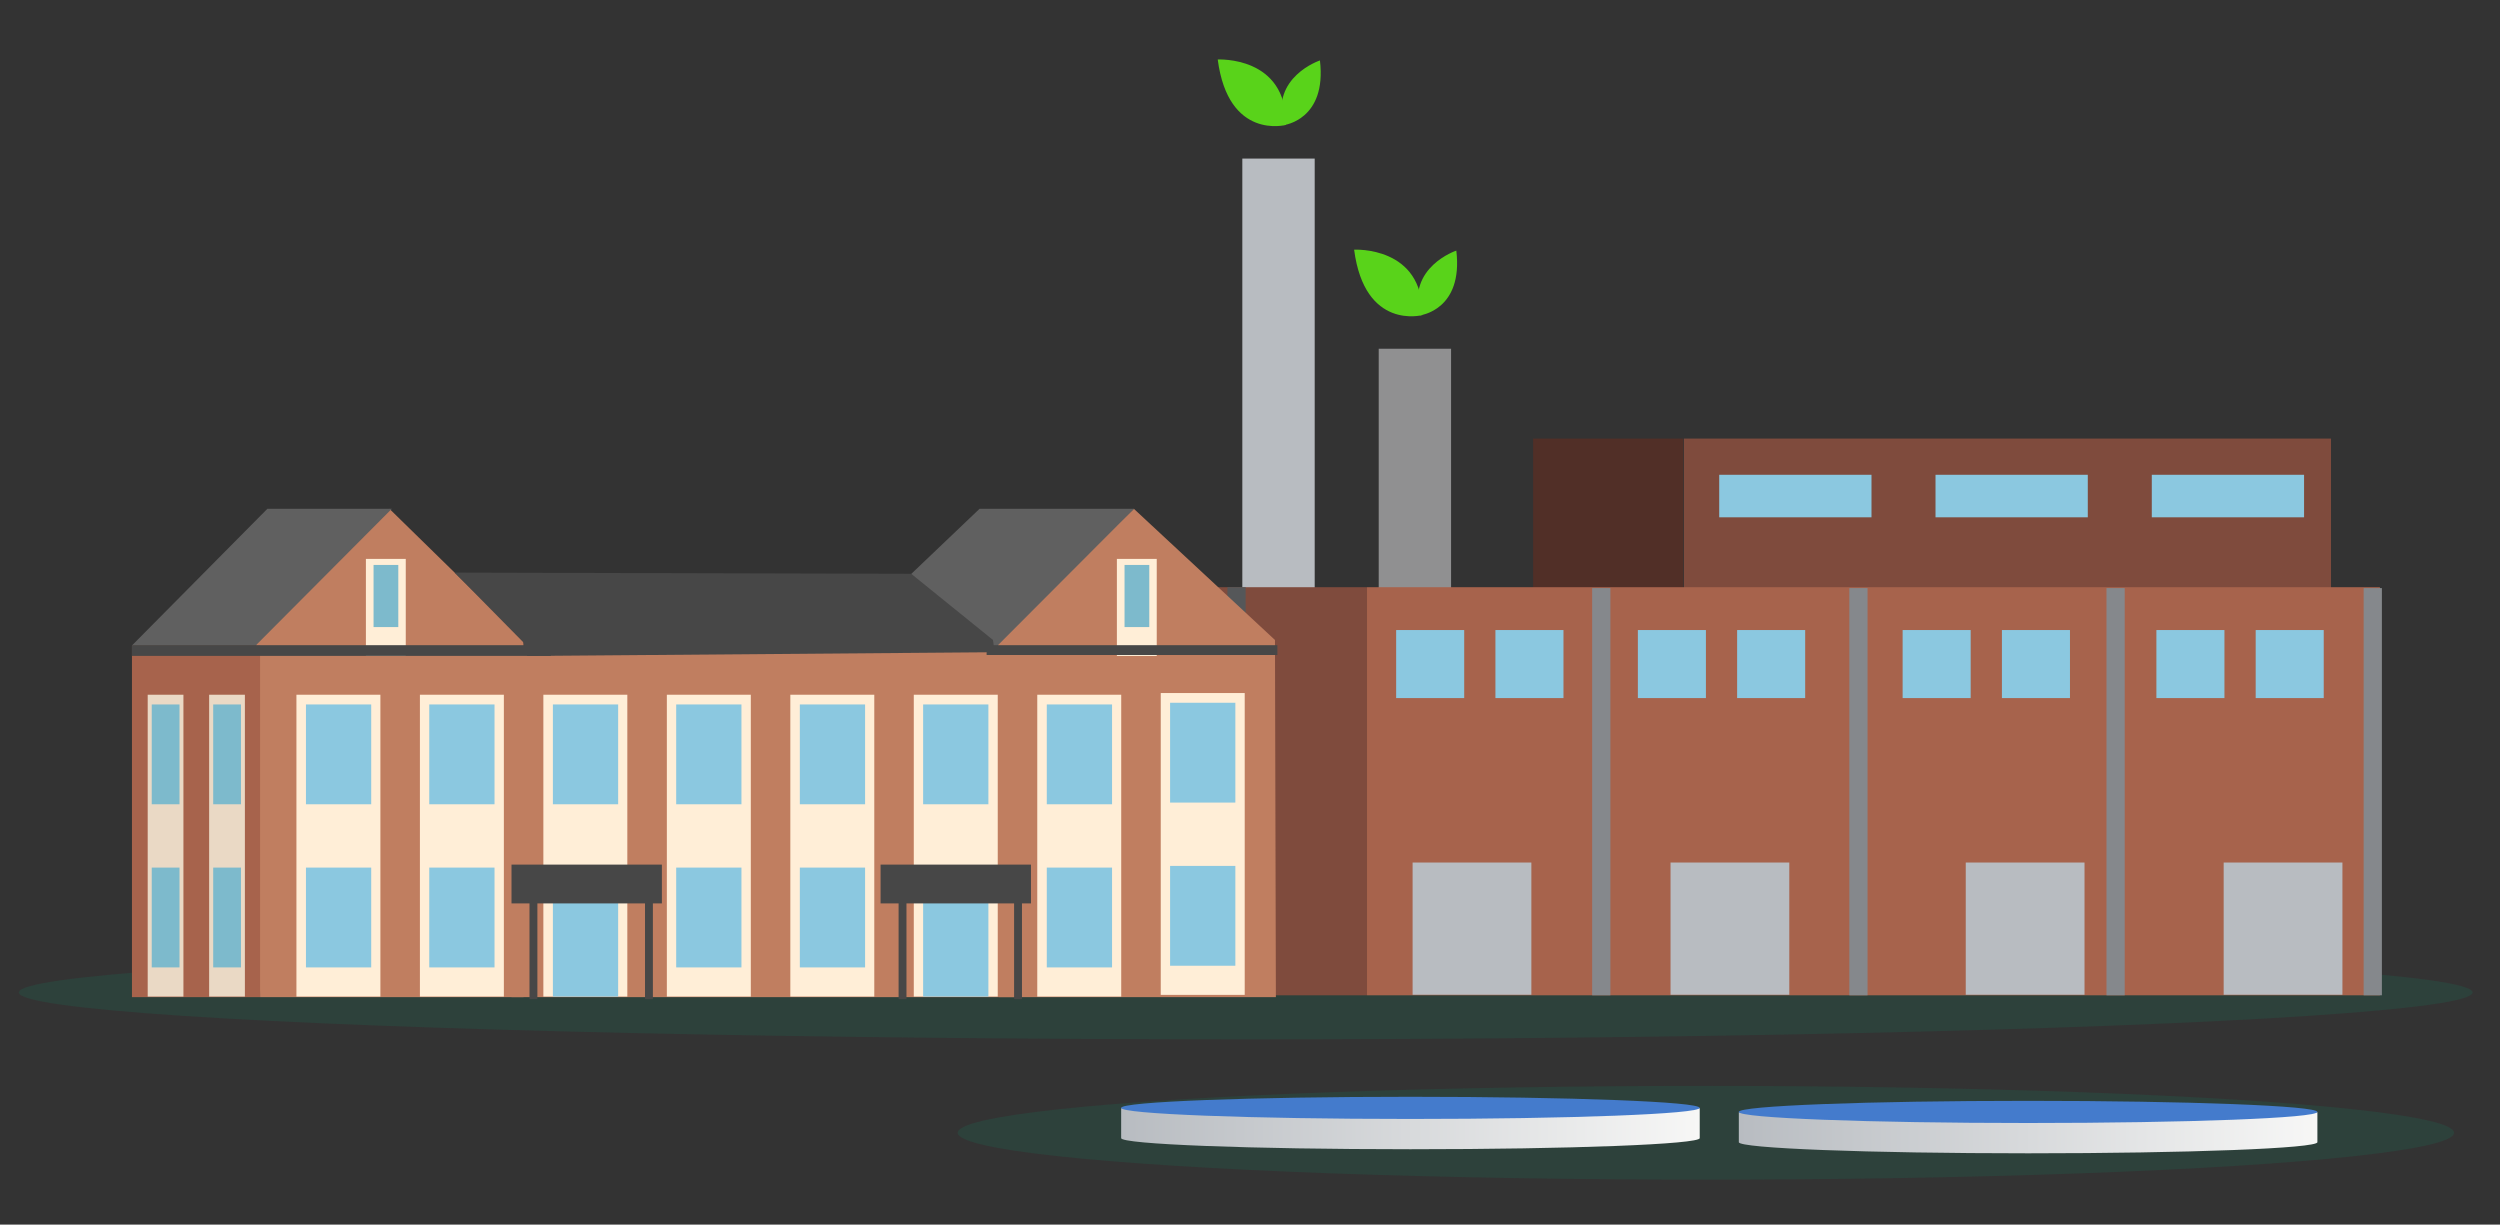 <svg id="Layer_2" data-name="Layer 2" xmlns="http://www.w3.org/2000/svg" xmlns:xlink="http://www.w3.org/1999/xlink" viewBox="0 0 1123.46 550.33"><rect x="0" y="0" width="1123.46" height="550.33" fill="#333333" stroke="none"/><defs><style>.cls-1{fill:#7f4b3d;}.cls-2{fill:#512f27;}.cls-3{fill:#1a6d57;opacity:0.24;}.cls-4{fill:#59d31a;}.cls-5{fill:#909091;}.cls-6{fill:#b8bcc1;}.cls-7{fill:#f7f7f6;}.cls-8{fill:#a7634c;}.cls-9{fill:#85888c;}.cls-10{fill:#555759;}.cls-11{fill:url(#linear-gradient);}.cls-12{fill:#447bcc;}.cls-13{fill:url(#linear-gradient-2);}.cls-14{fill:#c07e60;}.cls-15{fill:#606060;}.cls-16{fill:#ffeed7;}.cls-17{fill:#8bc8e0;}.cls-18{fill:#ead9c5;}.cls-19{fill:#7dbacc;}.cls-20{fill:#474747;}.cls-21,.cls-22{fill:none;stroke:#474747;stroke-miterlimit:10;}.cls-21{stroke-width:4.81px;}.cls-22{stroke-width:4.41px;}</style><linearGradient id="linear-gradient" x1="764.93" y1="509.05" x2="1024.88" y2="509.05" gradientTransform="translate(16.47)" gradientUnits="userSpaceOnUse"><stop offset="0" stop-color="#b8bcc1"/><stop offset="1" stop-color="#f7f7f6"/></linearGradient><linearGradient id="linear-gradient-2" x1="487.36" y1="507.23" x2="747.31" y2="507.23" xlink:href="#linear-gradient"/></defs><title>biosykli</title><rect class="cls-1" x="756.72" y="197.09" width="290.8" height="70.74"/><rect class="cls-2" x="688.97" y="197.09" width="67.48" height="67.48"/><ellipse class="cls-3" cx="559.8" cy="445.99" rx="551.34" ry="21.07"/><ellipse class="cls-3" cx="766.6" cy="509.05" rx="336.23" ry="21.07"/><path class="cls-4" d="M639.18,141.6s-25.9,7-30.66-29.4C608.52,112.2,639.71,110.46,639.18,141.6Z"/><path class="cls-4" d="M638.14,141.7s19.49-2.25,16.31-29.08C654.45,112.62,632.17,120,638.14,141.7Z"/><rect class="cls-5" x="619.57" y="156.72" width="32.52" height="215.47"/><path class="cls-4" d="M577.89,56.14s-25.9,7-30.66-29.4C547.23,26.74,578.41,25,577.89,56.14Z"/><path class="cls-4" d="M576.84,56.23s19.5-2.24,16.32-29.07C593.16,27.16,570.88,34.53,576.84,56.23Z"/><rect class="cls-6" x="558.28" y="71.26" width="32.52" height="215.47"/><rect class="cls-7" x="614.31" y="264.28" width="455.18" height="98.25"/><rect class="cls-8" x="614.31" y="263.88" width="455.18" height="183.39"/><rect class="cls-1" x="505.24" y="263.88" width="109.08" height="183.39"/><rect class="cls-9" x="715.49" y="264.28" width="8.19" height="182.99"/><rect class="cls-10" x="551.58" y="263.88" width="8.19" height="182.99"/><rect class="cls-9" x="831.06" y="264.28" width="8.19" height="182.99"/><rect class="cls-9" x="946.62" y="264.28" width="8.19" height="182.99"/><rect class="cls-9" x="1062.19" y="264.28" width="8.19" height="182.99"/><path class="cls-11" d="M781.4,499.83v13.45c0,2.75,58.19,5,130,5s130-2.23,130-5V499.83Z"/><ellipse class="cls-12" cx="911.37" cy="499.68" rx="129.98" ry="4.98"/><path class="cls-13" d="M503.83,498v13.45c0,2.75,58.2,5,130,5s130-2.23,130-5V498Z"/><ellipse class="cls-12" cx="633.81" cy="497.86" rx="129.98" ry="4.98"/><rect class="cls-8" x="454.85" y="229.2" width="26.32" height="218.76"/><polygon class="cls-14" points="235.25 448.09 235.25 287.6 175 228.65 115.09 287.6 116.88 448.09 235.25 448.09"/><rect class="cls-8" x="59.3" y="290.07" width="57.58" height="158.03"/><polygon class="cls-15" points="176.07 228.65 120.15 228.65 59.3 290.07 114.91 290.07 176.07 228.65"/><polygon class="cls-14" points="573.36 448.09 572.95 287.6 509.54 228.65 448.38 287.6 448.79 448.09 573.36 448.09"/><polygon class="cls-15" points="509.61 228.65 440.19 228.65 373.59 292.14 446.27 292.14 509.61 228.65"/><rect class="cls-16" x="133.21" y="312.2" width="37.73" height="135.64"/><rect class="cls-17" x="137.49" y="316.57" width="29.33" height="44.86"/><rect class="cls-17" x="137.49" y="389.88" width="29.33" height="44.86"/><rect class="cls-18" x="93.99" y="312.2" width="16.06" height="135.64"/><rect class="cls-19" x="95.81" y="316.57" width="12.48" height="44.86"/><rect class="cls-16" x="164.43" y="251.16" width="17.91" height="43.62"/><rect class="cls-19" x="167.87" y="253.88" width="11.12" height="27.92"/><rect class="cls-16" x="501.91" y="251.16" width="17.91" height="43.62"/><rect class="cls-19" x="505.35" y="253.88" width="11.12" height="27.92"/><rect class="cls-19" x="95.81" y="389.88" width="12.48" height="44.86"/><rect class="cls-18" x="66.37" y="312.2" width="16.06" height="135.64"/><rect class="cls-19" x="68.19" y="316.57" width="12.48" height="44.86"/><rect class="cls-19" x="68.19" y="389.88" width="12.48" height="44.86"/><rect class="cls-16" x="188.7" y="312.2" width="37.73" height="135.64"/><rect class="cls-17" x="192.9" y="316.57" width="29.33" height="44.86"/><rect class="cls-17" x="192.9" y="389.88" width="29.33" height="44.86"/><polygon class="cls-14" points="229.86 448.09 456.04 448.09 456.04 291.41 229.86 292.31 229.86 448.09"/><polygon class="cls-20" points="409.47 257.85 446.24 287.6 446.95 293.1 236.94 294.79 235.25 288.72 204.31 257.32 409.47 257.85"/><rect class="cls-16" x="244.18" y="312.2" width="37.73" height="135.64"/><rect class="cls-17" x="248.46" y="316.57" width="29.33" height="44.86"/><rect class="cls-17" x="248.46" y="403" width="29.33" height="44.86"/><rect class="cls-16" x="299.67" y="312.2" width="37.73" height="135.64"/><rect class="cls-17" x="303.87" y="316.57" width="29.33" height="44.86"/><rect class="cls-17" x="303.87" y="389.88" width="29.33" height="44.86"/><rect class="cls-16" x="355.16" y="312.2" width="37.73" height="135.64"/><rect class="cls-17" x="359.43" y="316.57" width="29.33" height="44.86"/><rect class="cls-17" x="359.43" y="389.88" width="29.33" height="44.86"/><rect class="cls-16" x="410.64" y="312.2" width="37.73" height="135.64"/><rect class="cls-17" x="414.84" y="316.57" width="29.33" height="44.86"/><rect class="cls-17" x="414.84" y="403" width="29.33" height="44.86"/><rect class="cls-16" x="466.13" y="312.2" width="37.73" height="135.64"/><rect class="cls-17" x="470.41" y="316.57" width="29.33" height="44.86"/><rect class="cls-17" x="470.41" y="389.88" width="29.33" height="44.86"/><rect class="cls-16" x="521.62" y="311.44" width="37.73" height="135.64"/><rect class="cls-17" x="525.82" y="315.81" width="29.33" height="44.86"/><rect class="cls-17" x="525.82" y="389.13" width="29.33" height="44.86"/><line class="cls-21" x1="247.57" y1="292.34" x2="59.3" y2="292.34"/><line class="cls-22" x1="574.05" y1="292.14" x2="443.37" y2="292.14"/><rect class="cls-20" x="229.86" y="388.54" width="67.58" height="17.44"/><rect class="cls-20" x="289.86" y="402.93" width="3.54" height="46.07"/><rect class="cls-20" x="237.95" y="402.93" width="3.54" height="46.07"/><rect class="cls-20" x="395.72" y="388.54" width="67.58" height="17.44"/><rect class="cls-20" x="455.72" y="402.93" width="3.54" height="46.07"/><rect class="cls-20" x="403.81" y="402.93" width="3.54" height="46.07"/><rect class="cls-6" x="634.8" y="387.61" width="53.37" height="59.41"/><rect class="cls-6" x="750.71" y="387.61" width="53.37" height="59.41"/><rect class="cls-6" x="883.38" y="387.61" width="53.37" height="59.41"/><rect class="cls-6" x="999.28" y="387.61" width="53.37" height="59.41"/><rect class="cls-17" x="627.41" y="283.13" width="30.58" height="30.58"/><rect class="cls-17" x="672.02" y="283.13" width="30.58" height="30.58"/><rect class="cls-17" x="736.03" y="283.13" width="30.58" height="30.58"/><rect class="cls-17" x="780.64" y="283.13" width="30.58" height="30.58"/><rect class="cls-17" x="855.01" y="283.13" width="30.58" height="30.58"/><rect class="cls-17" x="899.63" y="283.13" width="30.58" height="30.58"/><rect class="cls-17" x="969.05" y="283.13" width="30.58" height="30.58"/><rect class="cls-17" x="1013.67" y="283.13" width="30.58" height="30.58"/><rect class="cls-17" x="772.59" y="213.36" width="68.43" height="19.11"/><rect class="cls-17" x="869.79" y="213.36" width="68.43" height="19.11"/><rect class="cls-17" x="966.98" y="213.36" width="68.43" height="19.11"/></svg>